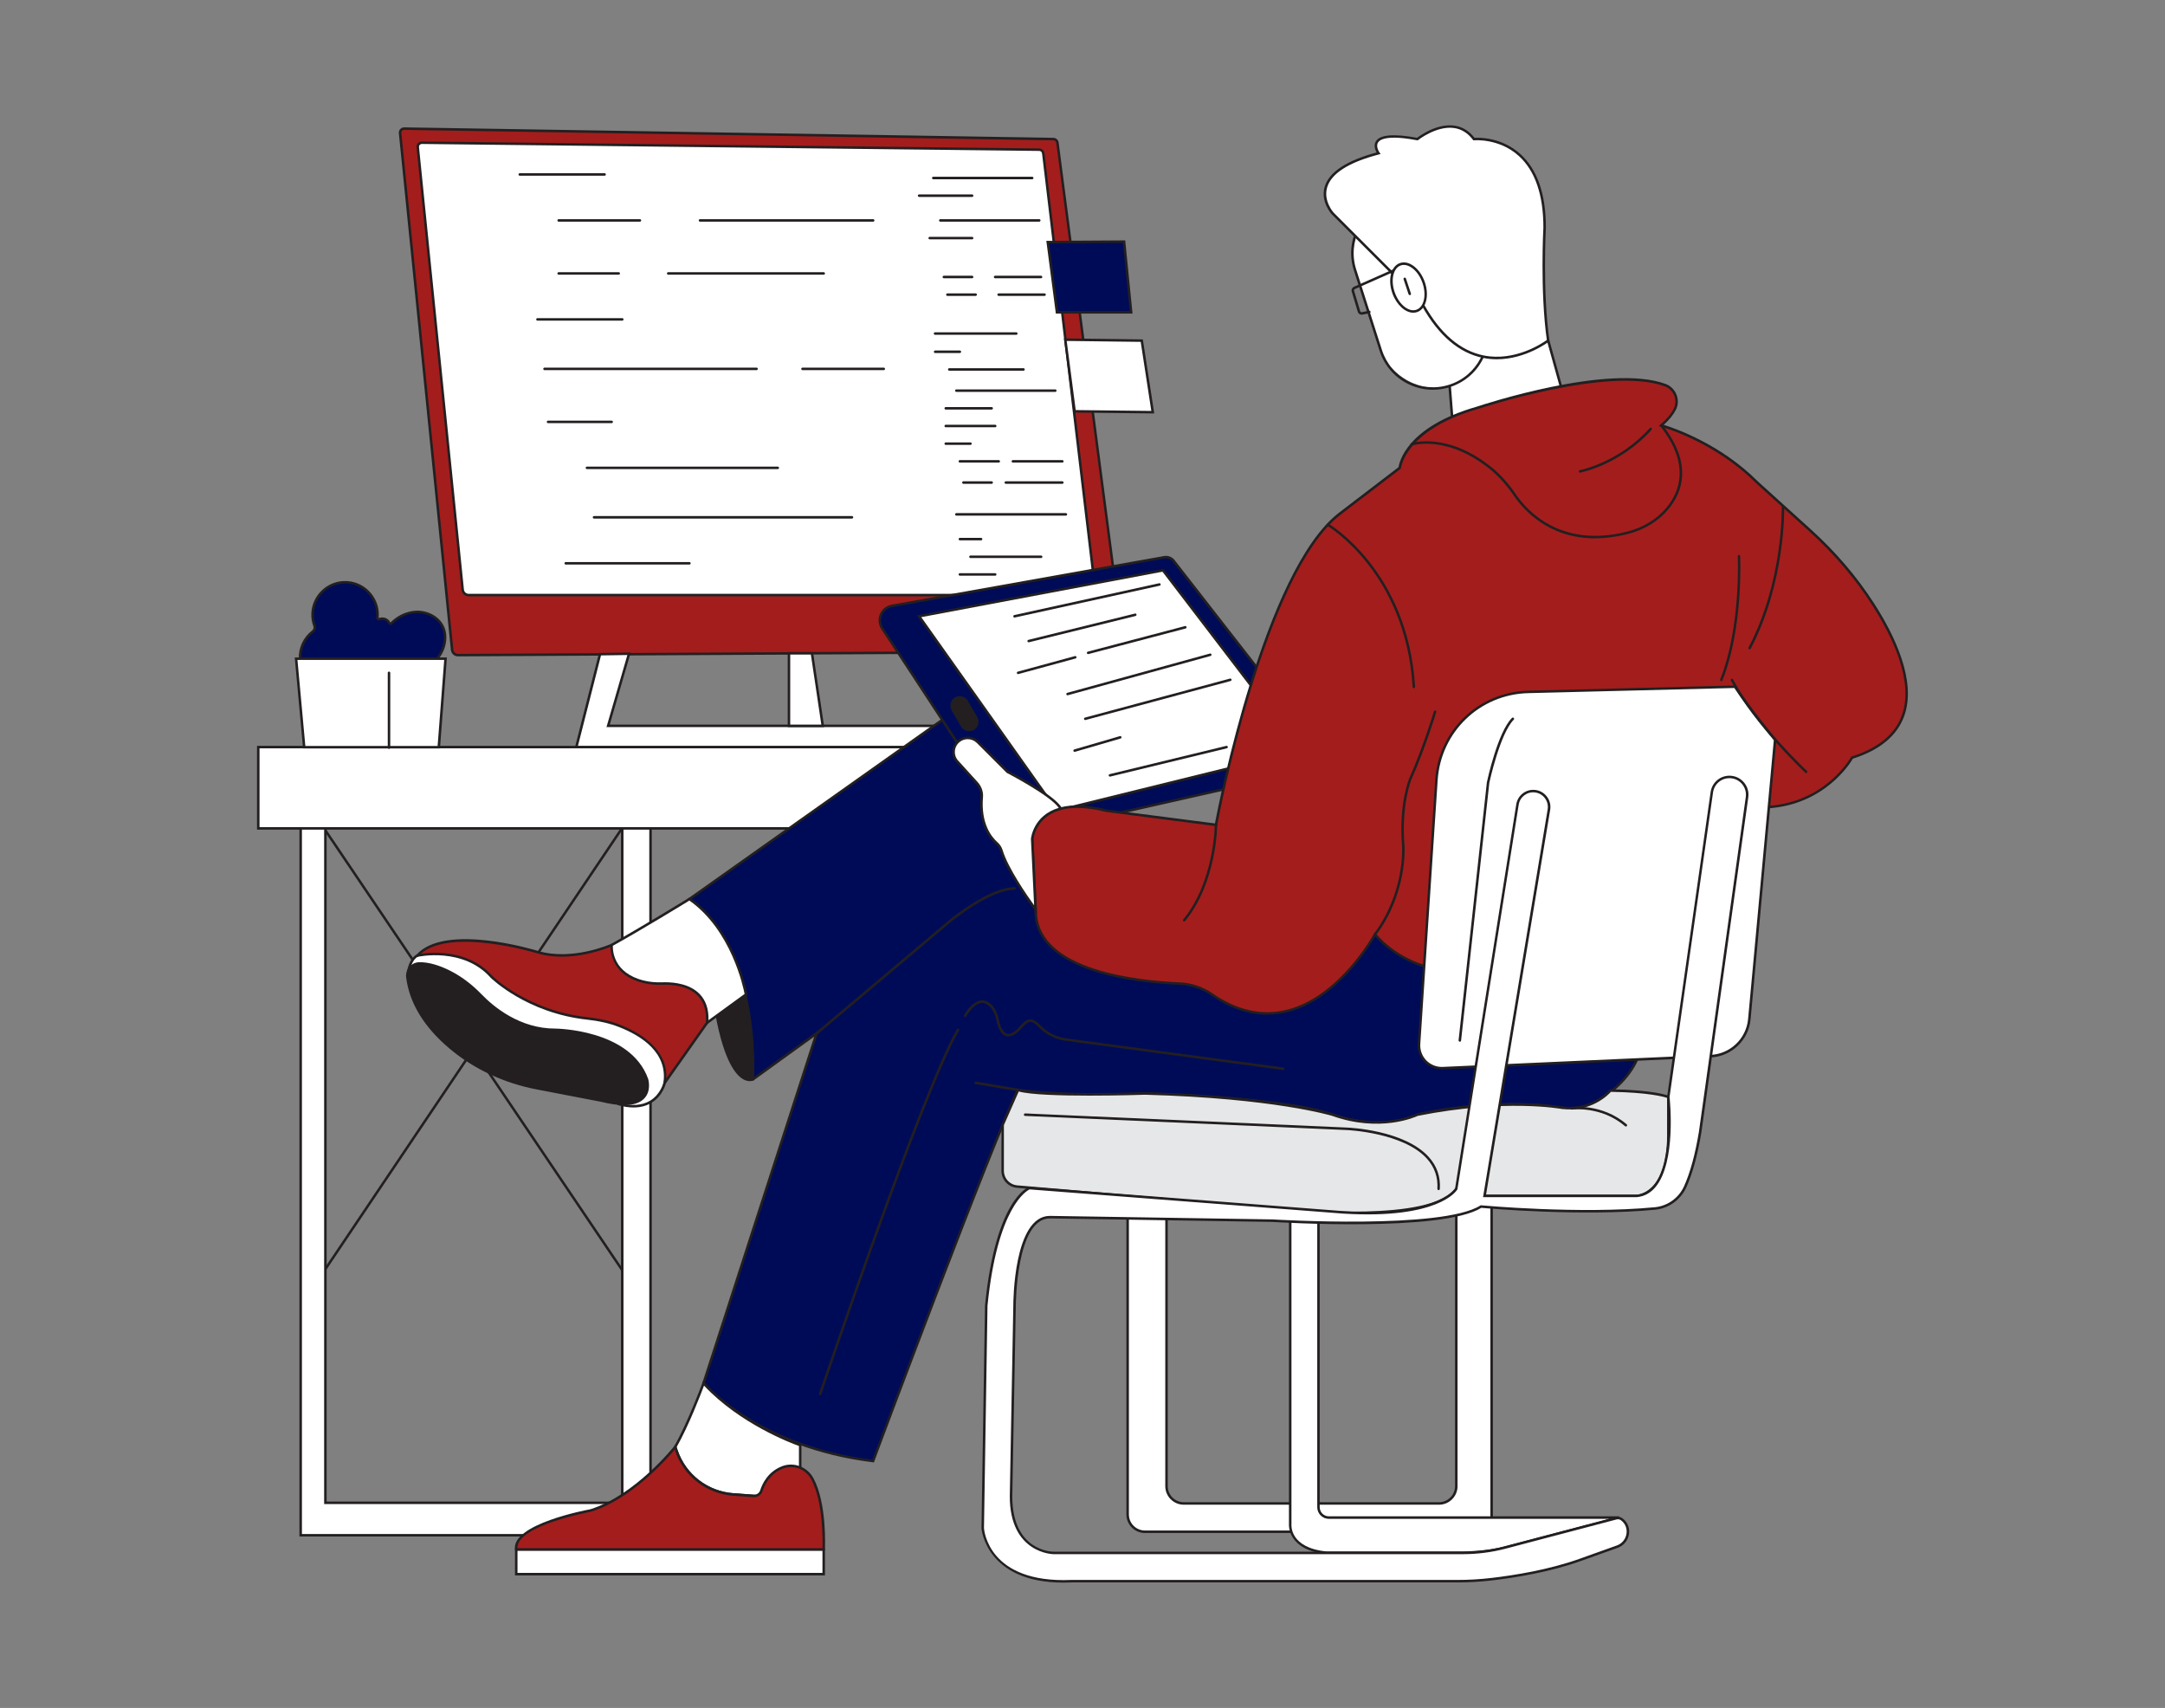 <?xml version="1.0" encoding="UTF-8"?>
<svg xmlns="http://www.w3.org/2000/svg" id="a" width="865.76" height="682.89" viewBox="0 0 865.76 682.89">
  <rect x="0" y="0" width="865.76" height="682.89" fill="#808080" stroke="none"/>
  <g>
    <g>
      <path d="M177.99,254.8c0-7.18-7-11-13-10-3.48,.58-6.19,2.13-8.46,4.43-.25,.25-.66,.19-.83-.12-.96-1.84-2.79-1.99-4.11-1.53-.35,.12-.71-.16-.67-.53,.04-.41,.07-.83,.07-1.25,0-7.31-6.04-13.21-13.4-12.99-6.71,.2-12.28,5.7-12.59,12.4-.08,1.75,.2,3.42,.75,4.96,.31,.85,.04,1.78-.67,2.33-3.28,2.52-5.33,6.55-5.07,11.07,.37,6.49,5.69,11.83,12.19,12.21,6.84,.41,12.61-4.49,13.62-10.96,.05-.31,.46-.38,.61-.1,2.15,4.2,6.52,7.08,11.57,7.08,3.81,0,7.23-1.65,9.61-4.26,5.93-1.21,10.39-6.45,10.39-12.74Z" fill="#000B58"></path>
      <path d="M132.99,276.3c-.27,0-.55,0-.83-.02-6.71-.4-12.27-5.97-12.65-12.68-.26-4.47,1.71-8.76,5.26-11.49,.54-.42,.74-1.11,.51-1.77-.6-1.66-.86-3.39-.78-5.15,.32-7.01,6.06-12.67,13.07-12.88,3.7-.11,7.17,1.24,9.82,3.81,2.64,2.57,4.1,6.01,4.1,9.69,0,.42-.02,.85-.07,1.3,1.49-.51,3.61-.36,4.72,1.78,2.51-2.51,5.37-4,8.76-4.57,3.51-.59,7.34,.44,9.99,2.68,1.64,1.39,3.6,3.87,3.6,7.81,0,6.34-4.46,11.86-10.64,13.19-2.55,2.74-6.14,4.31-9.86,4.31-4.91,0-9.37-2.63-11.77-6.89-1.24,6.36-6.77,10.89-13.23,10.89Zm5-43c-.13,0-.26,0-.39,0-6.49,.19-11.81,5.43-12.1,11.92-.07,1.63,.17,3.23,.72,4.77,.38,1.06,.04,2.22-.84,2.9-3.29,2.53-5.11,6.5-4.87,10.64,.36,6.21,5.5,11.37,11.72,11.74,6.48,.38,12.1-4.14,13.1-10.53,.06-.35,.33-.63,.68-.69,.35-.05,.7,.12,.86,.44,2.15,4.2,6.41,6.8,11.12,6.8,3.5,0,6.86-1.49,9.24-4.1l.11-.12,.16-.03c5.79-1.18,9.99-6.33,9.99-12.25,0-3.56-1.76-5.8-3.24-7.05-2.43-2.05-5.94-3-9.18-2.46-3.18,.53-5.86,1.93-8.19,4.29-.23,.24-.55,.34-.88,.29-.32-.05-.6-.25-.75-.54-.82-1.57-2.34-1.69-3.5-1.29-.33,.12-.68,.06-.96-.16-.27-.22-.41-.55-.38-.9,.04-.39,.07-.79,.07-1.2,0-3.41-1.35-6.6-3.8-8.97-2.35-2.28-5.43-3.53-8.7-3.53Z" fill="#231f20"></path>
    </g>
    <path d="M249.18,508.87c-.16,0-.32-.08-.42-.22l-119.19-176.57c-.15-.23-.09-.54,.13-.69,.23-.15,.54-.09,.69,.13l119.19,176.57c.15,.23,.09,.54-.13,.69-.09,.06-.18,.09-.28,.09Z" fill="#231f20"></path>
    <path d="M129.83,508.34c-.1,0-.19-.03-.28-.08-.23-.15-.29-.47-.14-.69l119.15-177.04c.15-.23,.46-.29,.69-.14,.23,.15,.29,.47,.14,.69l-119.15,177.04c-.1,.14-.25,.22-.42,.22Z" fill="#231f20"></path>
    <g>
      <polygon points="120.24 325.84 120.24 613.85 260.14 613.85 260.14 325.3 248.84 325.3 248.84 600.88 130.13 600.88 130.13 325.3 120.24 325.84" fill="#fff"></polygon>
      <path d="M260.64,614.35H119.74V325.37l10.88-.6v275.6h117.71V324.8h12.31v289.55Zm-139.9-1h138.9V325.8h-10.31v275.58h-119.71V325.83l-8.88,.49v287.03Z" fill="#231f20"></path>
    </g>
    <g>
      <path d="M159.99,53.21l20.8,206.57c.12,1.23,1.17,2.17,2.41,2.17l266.32-1.4-26.67-203.52c-.1-.8-.78-1.4-1.59-1.42l-259.62-4.19c-.97-.02-1.74,.82-1.65,1.79Z" fill="#A31D1D"></path>
      <path d="M183.18,262.45c-1.5,0-2.74-1.12-2.89-2.62l-20.8-206.57c-.06-.6,.14-1.21,.55-1.65,.41-.45,.99-.7,1.6-.69l259.62,4.19c1.05,.02,1.94,.81,2.08,1.85l26.74,204.08-266.89,1.4h-.02Zm-21.57-210.53c-.32,0-.61,.13-.83,.36-.22,.24-.32,.55-.29,.88l20.8,206.57c.1,.98,.91,1.72,1.9,1.72h.01l265.76-1.4-26.59-202.96c-.07-.55-.54-.97-1.1-.98l-259.62-4.19h-.02Z" fill="#231f20"></path>
    </g>
    <g>
      <path d="M167.05,58.86l17.97,176.91c.12,1.23,1.16,2.16,2.39,2.16h250.79l-21.03-176.65c-.1-.81-.78-1.43-1.6-1.44l-246.89-2.79c-.97-.01-1.74,.83-1.64,1.79Z" fill="#fff"></path>
      <path d="M438.77,238.43H187.42c-1.5,0-2.74-1.12-2.89-2.61l-17.97-176.92c-.06-.6,.14-1.2,.55-1.65,.41-.45,.95-.7,1.59-.69l246.89,2.79c1.06,.01,1.96,.82,2.09,1.88l21.1,177.2ZM167.55,58.81l17.97,176.91c.1,.98,.92,1.71,1.9,1.71h250.23l-20.96-176.09c-.07-.56-.54-.99-1.11-.99l-246.89-2.79c-.3,0-.62,.13-.85,.37-.22,.24-.32,.55-.29,.88Z" fill="#231f20"></path>
    </g>
    <path d="M241.77,70.26h-33.92c-.28,0-.5-.22-.5-.5s.22-.5,.5-.5h33.92c.28,0,.5,.22,.5,.5s-.22,.5-.5,.5Z" fill="#231f20"></path>
    <path d="M255.9,88.63h-32.5c-.28,0-.5-.22-.5-.5s.22-.5,.5-.5h32.5c.28,0,.5,.22,.5,.5s-.22,.5-.5,.5Z" fill="#231f20"></path>
    <path d="M349.17,88.63h-69.25c-.28,0-.5-.22-.5-.5s.22-.5,.5-.5h69.25c.28,0,.5,.22,.5,.5s-.22,.5-.5,.5Z" fill="#231f20"></path>
    <path d="M247.42,109.83h-24.02c-.28,0-.5-.22-.5-.5s.22-.5,.5-.5h24.02c.28,0,.5,.22,.5,.5s-.22,.5-.5,.5Z" fill="#231f20"></path>
    <path d="M329.39,109.83h-62.18c-.28,0-.5-.22-.5-.5s.22-.5,.5-.5h62.18c.28,0,.5,.22,.5,.5s-.22,.5-.5,.5Z" fill="#231f20"></path>
    <path d="M248.84,128.2h-33.92c-.28,0-.5-.22-.5-.5s.22-.5,.5-.5h33.92c.28,0,.5,.22,.5,.5s-.22,.5-.5,.5Z" fill="#231f20"></path>
    <path d="M302.54,147.99h-84.79c-.28,0-.5-.22-.5-.5s.22-.5,.5-.5h84.79c.28,0,.5,.22,.5,.5s-.22,.5-.5,.5Z" fill="#231f20"></path>
    <path d="M353.41,147.99h-32.5c-.28,0-.5-.22-.5-.5s.22-.5,.5-.5h32.5c.28,0,.5,.22,.5,.5s-.22,.5-.5,.5Z" fill="#231f20"></path>
    <path d="M244.6,169.19h-25.44c-.28,0-.5-.22-.5-.5s.22-.5,.5-.5h25.44c.28,0,.5,.22,.5,.5s-.22,.5-.5,.5Z" fill="#231f20"></path>
    <path d="M311.02,187.56h-76.31c-.28,0-.5-.22-.5-.5s.22-.5,.5-.5h76.31c.28,0,.5,.22,.5,.5s-.22,.5-.5,.5Z" fill="#231f20"></path>
    <path d="M340.7,207.34h-103.16c-.28,0-.5-.22-.5-.5s.22-.5,.5-.5h103.16c.28,0,.5,.22,.5,.5s-.22,.5-.5,.5Z" fill="#231f20"></path>
    <path d="M275.69,225.72h-49.46c-.28,0-.5-.22-.5-.5s.22-.5,.5-.5h49.46c.28,0,.5,.22,.5,.5s-.22,.5-.5,.5Z" fill="#231f20"></path>
    <path d="M412.77,71.68h-39.57c-.28,0-.5-.22-.5-.5s.22-.5,.5-.5h39.57c.28,0,.5,.22,.5,.5s-.22,.5-.5,.5Z" fill="#231f20"></path>
    <path d="M388.74,78.74h-21.2c-.28,0-.5-.22-.5-.5s.22-.5,.5-.5h21.2c.28,0,.5,.22,.5,.5s-.22,.5-.5,.5Z" fill="#231f20"></path>
    <path d="M415.59,88.63h-39.57c-.28,0-.5-.22-.5-.5s.22-.5,.5-.5h39.57c.28,0,.5,.22,.5,.5s-.22,.5-.5,.5Z" fill="#231f20"></path>
    <path d="M388.74,95.7h-16.96c-.28,0-.5-.22-.5-.5s.22-.5,.5-.5h16.96c.28,0,.5,.22,.5,.5s-.22,.5-.5,.5Z" fill="#231f20"></path>
    <path d="M388.74,111.25h-11.31c-.28,0-.5-.22-.5-.5s.22-.5,.5-.5h11.31c.28,0,.5,.22,.5,.5s-.22,.5-.5,.5Z" fill="#231f20"></path>
    <path d="M416.3,111.25h-18.37c-.28,0-.5-.22-.5-.5s.22-.5,.5-.5h18.37c.28,0,.5,.22,.5,.5s-.22,.5-.5,.5Z" fill="#231f20"></path>
    <path d="M390.16,118.31h-11.31c-.28,0-.5-.22-.5-.5s.22-.5,.5-.5h11.31c.28,0,.5,.22,.5,.5s-.22,.5-.5,.5Z" fill="#231f20"></path>
    <path d="M417.71,118.31h-18.37c-.28,0-.5-.22-.5-.5s.22-.5,.5-.5h18.37c.28,0,.5,.22,.5,.5s-.22,.5-.5,.5Z" fill="#231f20"></path>
    <path d="M406.41,133.86h-32.5c-.28,0-.5-.22-.5-.5s.22-.5,.5-.5h32.5c.28,0,.5,.22,.5,.5s-.22,.5-.5,.5Z" fill="#231f20"></path>
    <g>
      <polygon points="418.99 96.8 422.66 124.88 452.34 124.88 449.51 96.61 418.99 96.8" fill="#000B58"></polygon>
      <path d="M452.89,125.38h-30.67l-3.81-29.08,31.55-.19,2.93,29.27Zm-29.79-1h28.69l-2.73-27.26-29.51,.18,3.55,27.08Z" fill="#231f20"></path>
    </g>
    <g>
      <polygon points="425.99 135.8 429.73 164.45 460.99 164.8 456.58 136.18 425.99 135.8" fill="#fff"></polygon>
      <path d="M461.57,165.31l-32.28-.36-3.87-29.65,31.59,.4,4.56,29.62Zm-31.4-1.35l30.23,.34-4.25-27.61-29.59-.37,3.61,27.65Z" fill="#231f20"></path>
    </g>
    <path d="M383.84,141.15h-9.89c-.28,0-.5-.22-.5-.5s.22-.5,.5-.5h9.89c.28,0,.5,.22,.5,.5s-.22,.5-.5,.5Z" fill="#231f20"></path>
    <path d="M409.28,148.22h-29.68c-.28,0-.5-.22-.5-.5s.22-.5,.5-.5h29.68c.28,0,.5,.22,.5,.5s-.22,.5-.5,.5Z" fill="#231f20"></path>
    <path d="M422,156.69h-39.57c-.28,0-.5-.22-.5-.5s.22-.5,.5-.5h39.57c.28,0,.5,.22,.5,.5s-.22,.5-.5,.5Z" fill="#231f20"></path>
    <path d="M396.56,163.76h-18.37c-.28,0-.5-.22-.5-.5s.22-.5,.5-.5h18.37c.28,0,.5,.22,.5,.5s-.22,.5-.5,.5Z" fill="#231f20"></path>
    <path d="M397.97,170.83h-19.78c-.28,0-.5-.22-.5-.5s.22-.5,.5-.5h19.78c.28,0,.5,.22,.5,.5s-.22,.5-.5,.5Z" fill="#231f20"></path>
    <path d="M388.08,177.89h-9.89c-.28,0-.5-.22-.5-.5s.22-.5,.5-.5h9.89c.28,0,.5,.22,.5,.5s-.22,.5-.5,.5Z" fill="#231f20"></path>
    <path d="M399.39,184.96h-15.55c-.28,0-.5-.22-.5-.5s.22-.5,.5-.5h15.55c.28,0,.5,.22,.5,.5s-.22,.5-.5,.5Z" fill="#231f20"></path>
    <path d="M424.82,184.96h-19.78c-.28,0-.5-.22-.5-.5s.22-.5,.5-.5h19.78c.28,0,.5,.22,.5,.5s-.22,.5-.5,.5Z" fill="#231f20"></path>
    <path d="M396.56,193.44h-11.31c-.28,0-.5-.22-.5-.5s.22-.5,.5-.5h11.31c.28,0,.5,.22,.5,.5s-.22,.5-.5,.5Z" fill="#231f20"></path>
    <path d="M424.82,193.44h-22.61c-.28,0-.5-.22-.5-.5s.22-.5,.5-.5h22.61c.28,0,.5,.22,.5,.5s-.22,.5-.5,.5Z" fill="#231f20"></path>
    <path d="M426.24,206.16h-43.81c-.28,0-.5-.22-.5-.5s.22-.5,.5-.5h43.81c.28,0,.5,.22,.5,.5s-.22,.5-.5,.5Z" fill="#231f20"></path>
    <path d="M392.32,216.05h-8.48c-.28,0-.5-.22-.5-.5s.22-.5,.5-.5h8.48c.28,0,.5,.22,.5,.5s-.22,.5-.5,.5Z" fill="#231f20"></path>
    <path d="M416.34,223.12h-28.26c-.28,0-.5-.22-.5-.5s.22-.5,.5-.5h28.26c.28,0,.5,.22,.5,.5s-.22,.5-.5,.5Z" fill="#231f20"></path>
    <path d="M397.97,230.18h-14.13c-.28,0-.5-.22-.5-.5s.22-.5,.5-.5h14.13c.28,0,.5,.22,.5,.5s-.22,.5-.5,.5Z" fill="#231f20"></path>
    <g>
      <rect x="103.28" y="298.7" width="303.84" height="32.5" fill="#fff"></rect>
      <path d="M407.62,331.71H102.78v-33.5H407.62v33.5Zm-303.84-1H406.62v-31.5H103.78v31.5Z" fill="#231f20"></path>
    </g>
    <g>
      <polygon points="239.93 261.56 230.46 298.7 376.03 298.7 376.03 290.22 243.18 290.22 251.55 261.39 239.93 261.56" fill="#fff"></polygon>
      <path d="M376.53,299.2H229.82l9.72-38.13,12.67-.19-8.37,28.84h132.68v9.48Zm-145.42-1h144.42v-7.48H242.52l8.36-28.82-10.55,.16-9.21,36.15Z" fill="#231f20"></path>
    </g>
    <g>
      <polygon points="118.41 263.37 178.18 263.37 175.47 298.75 121.65 298.75 118.41 263.37" fill="#fff"></polygon>
      <path d="M175.93,299.25h-54.74l-3.33-36.38h60.86l-2.78,36.38Zm-53.83-1h52.9l2.63-34.38h-58.68l3.15,34.38Z" fill="#231f20"></path>
    </g>
    <g>
      <path d="M301.12,431.54s-8.8,4.49-14.47-25.63l11.65-8.29s3.97,22.66,2.83,33.92Z" fill="#231f20"></path>
      <path d="M299.87,432.28c-.62,0-1.41-.13-2.31-.57-3.3-1.62-7.96-7.39-11.4-25.7l-.06-.31,12.55-8.94,.14,.78c.04,.23,3.96,22.86,2.83,34.05l-.03,.27-.24,.12s-.59,.29-1.48,.29Zm-12.67-26.14c3.35,17.57,7.69,23.1,10.75,24.65,1.3,.65,2.27,.52,2.7,.4,.91-9.97-2.05-28.64-2.72-32.69l-10.74,7.64Z" fill="#231f20"></path>
    </g>
    <g>
      <path d="M163.23,388.55s.81-5.05,3.64-6.47c0,0,11.31-7.07,24.02-2.83,12.72,4.24,76.31,38.16,76.31,38.16,0,0,1.41,7.07-1.41,15.55,0,0-2.83,12.72-18.37,8.48l-42.4-26.85s-21.2-2.83-24.02-5.65c-2.83-2.83-17.77-20.38-17.77-20.38Z" fill="#fff"></path>
      <path d="M253.34,442.8c-1.87,0-3.89-.29-6.05-.88l-.14-.06-42.3-26.79c-1.83-.25-21.37-2.94-24.2-5.78-2.81-2.81-17.19-19.7-17.8-20.41l-.15-.18,.04-.23c.03-.22,.89-5.32,3.91-6.84,.07-.05,11.61-7.12,24.41-2.85,12.61,4.2,75.75,37.85,76.39,38.19l.21,.11,.05,.23c.06,.29,1.41,7.29-1.43,15.8-.03,.16-1.17,5.05-5.79,7.84-2.04,1.23-4.43,1.85-7.14,1.85Zm-5.72-1.83c4.98,1.35,9.13,1.05,12.33-.87,4.26-2.56,5.34-7.21,5.35-7.25,2.48-7.45,1.65-13.84,1.45-15.11-4.09-2.18-63.85-33.95-76.02-38.01-12.34-4.11-23.49,2.71-23.6,2.78-2.28,1.14-3.18,4.94-3.37,5.9,1.59,1.87,14.96,17.55,17.59,20.17,2.22,2.22,17.89,4.73,23.74,5.51l.2,.07,42.33,26.81Z" fill="#231f20"></path>
    </g>
    <g>
      <path d="M244.6,377.84s-15.55,7.07-29.68,2.83c0,0-36.74-11.31-48.05,1.41,0,0,18.37-4.24,29.68,8.48,0,0,14.03,14.03,38.45,16.64,4.3,.46,8.54,1.34,12.57,2.9,8.52,3.31,20.03,10.18,18.22,22.85l16.96-24.02,7.07-9.89-5.65-11.31-22.61-9.89h-16.96Z" fill="#A31D1D"></path>
      <path d="M265.01,434.94l.29-2.05c1.72-12.03-8.79-18.77-17.91-22.31-3.69-1.43-7.76-2.37-12.44-2.87-24.32-2.6-38.61-16.65-38.75-16.79-10.99-12.36-29.03-8.39-29.21-8.35l-1.53,.35,1.04-1.17c11.39-12.81,47.06-2.02,48.57-1.56,13.78,4.13,29.17-2.73,29.32-2.8l.21-.04,17.16,.04,22.78,9.96,5.87,11.74-7.24,10.14-18.15,25.72Zm-91.04-54.01c6.5,0,16.06,1.54,22.95,9.3,.12,.12,14.18,13.92,38.13,16.48,4.77,.51,8.93,1.47,12.7,2.93,7.37,2.86,19.23,9.37,18.71,21.5l15.88-22.5,6.89-9.65-5.44-10.87-22.35-9.78h-16.75c-1.38,.6-16.38,6.87-29.93,2.81-.36-.11-34.33-10.39-46.43,.17,1.28-.18,3.24-.39,5.62-.39Z" fill="#231f20"></path>
    </g>
    <g>
      <path d="M450.93,483.83v121.68c0,3.82,3.1,6.92,6.92,6.92h138.64v-131.43h-14.13v113.2c0,3.82-3.1,6.92-6.92,6.92h-102.04c-3.82,0-6.92-3.1-6.92-6.92v-108.96l-15.55-1.41Z" fill="#fff"></path>
      <path d="M596.99,612.94h-139.14c-4.09,0-7.42-3.33-7.42-7.42v-122.23l16.54,1.5v109.42c0,3.54,2.88,6.42,6.42,6.42h102.04c3.54,0,6.42-2.88,6.42-6.42v-113.7h15.13v132.43Zm-145.56-128.55v121.13c0,3.54,2.88,6.42,6.42,6.42h138.14v-130.43h-13.13v112.7c0,4.09-3.33,7.42-7.42,7.42h-102.04c-4.09,0-7.42-3.33-7.42-7.42v-108.51l-14.54-1.32Z" fill="#231f20"></path>
    </g>
    <g>
      <path d="M647.01,606.78h-115.62c-2.29,0-4.15-1.86-4.15-4.15v-115.97h-11.31v122.95s-.81,9.69,14.43,11.2h54.67s9.74-.05,16.95-2.09l45.03-11.85c.05-.01,.04-.09-.01-.09Z" fill="#fff"></path>
      <path d="M585.05,621.31h-54.68c-15.6-1.55-14.94-11.64-14.93-11.75v-123.41s12.3,0,12.3,0v116.47c0,2.02,1.64,3.65,3.65,3.65h116.06l.16,.91-.46,.16-45.03,11.85c-7.19,2.04-16.98,2.11-17.08,2.11Zm-68.61-134.15v122.45c-.03,.42-.55,9.26,13.98,10.71h54.63c.09,0,9.75-.07,16.81-2.08l41.64-10.96h-112.1c-2.57,0-4.65-2.09-4.65-4.65v-115.47h-10.31Z" fill="#231f20"></path>
    </g>
    <g>
      <path d="M377.44,287.4l-101.75,72.07s26.79,15.51,25.44,71.89c0,.07,.08,.12,.14,.08l25.29-18.27-45.22,139.91s21.2,25.44,67.83,31.09c0,0,48.05-128.6,57.94-148.39,0,0,16.96,2.83,50.88,1.41,0,0,55.12,1.41,74.9,8.48,0,0,18.37,7.07,33.92,0,0,0,28.88-7.22,57.78-2.78,5.6,.86,11.31-.41,15.98-3.62,5.87-4.04,12.93-10.46,15.27-19.04l-84.69-52.19-26.95-4.34s-117.3-22.61-118.71-21.2-19.78-14.13-19.78-14.13l-28.26-40.98Z" fill="#000B58"></path>
      <path d="M349.5,584.72l-.39-.05c-46.3-5.61-67.94-31.01-68.16-31.27l-.18-.21,.08-.26,44.75-138.45-24.31,17.55-.37-.14c-.2-.1-.32-.31-.32-.53,1.33-55.45-24.93-71.3-25.19-71.45l-.67-.39,102.8-72.82,28.51,41.35c8.31,7.02,17.64,14.16,19.12,14.06,.51-.38,3.58-.54,60.27,9.98,29.17,5.41,58.53,11.07,58.83,11.13l27.04,4.35,.08,.05,85.01,52.38-.1,.36c-2.41,8.82-9.74,15.37-15.47,19.32-4.76,3.28-10.57,4.59-16.34,3.7-28.46-4.37-57.29,2.7-57.58,2.77-15.47,7.04-34.03,.05-34.22-.02-19.47-6.95-74.18-8.43-74.73-8.45-30.86,1.29-47.91-.97-50.58-1.36-10.12,20.58-57.28,146.73-57.76,148.01l-.14,.37Zm-67.6-31.75c2.15,2.42,23.54,25.28,66.94,30.66,2.87-7.66,48.3-129.01,57.82-148.07l.17-.33,.36,.06c.17,.03,17.32,2.8,50.77,1.41,.59,.01,55.46,1.5,75.09,8.51,.19,.07,18.37,6.91,33.54,.02,.38-.1,29.4-7.22,58.06-2.82,5.53,.85,11.07-.41,15.62-3.54,5.51-3.79,12.55-10.05,14.97-18.4l-84.29-51.94-26.85-4.33c-31.81-6.13-114.86-21.87-118.4-21.25-1.83,.93-12.01-7.15-20.34-14.19l-.09-.1-27.98-40.57-100.74,71.36c4.05,2.83,26.04,20.56,25.07,71.09l25.86-18.68-45.61,141.09Z" fill="#231f20"></path>
    </g>
    <g>
      <path d="M352.8,251.27l52.12,79.43c1.32,2.01,3.73,3.02,6.09,2.55l115.89-26.14c2.78-.63,3.96-3.93,2.21-6.18l-59.8-76.7c-.89-1.14-2.33-1.69-3.75-1.44l-108.73,19.4c-4.25,.65-6.4,5.48-4.04,9.08Z" fill="#000B58"></path>
      <path d="M409.85,333.87c-2.13,0-4.14-1.06-5.34-2.89l-52.12-79.43c-1.2-1.83-1.39-4.12-.5-6.12,.89-2,2.72-3.39,4.88-3.72l108.72-19.4c1.6-.29,3.23,.33,4.23,1.62l59.8,76.7c.93,1.19,1.18,2.75,.67,4.17-.51,1.42-1.69,2.47-3.16,2.8l-115.89,26.14c-.43,.09-.86,.13-1.28,.13Zm-56.63-82.87l52.12,79.43c1.22,1.85,3.41,2.77,5.58,2.33l115.88-26.13c1.14-.26,2.05-1.06,2.44-2.16s.2-2.3-.52-3.22l-59.8-76.7c-.77-.99-2.02-1.47-3.26-1.25l-108.73,19.4c-1.84,.28-3.38,1.46-4.13,3.14-.75,1.69-.6,3.62,.42,5.16h0Z" fill="#231f20"></path>
    </g>
    <g>
      <polygon points="367.55 246.41 465.06 228.04 520.17 300.12 422.66 324.14 367.55 246.41" fill="#fff"></polygon>
      <path d="M422.45,324.71l-.2-.28-55.57-78.36,98.58-18.57,55.77,72.92-98.58,24.29Zm-54.05-77.95l54.47,76.81,96.44-23.76-54.46-71.22-96.44,18.17Z" fill="#231f20"></path>
    </g>
    <g>
      <rect x="382.41" y="278.34" width="6.52" height="13.99" rx="3.26" ry="3.26" transform="translate(-91 231.06) rotate(-30)" fill="#231f20"></rect>
      <path d="M387.54,292.33c-1.3,0-2.57-.67-3.26-1.88l-3.73-6.46c-.5-.87-.64-1.88-.38-2.85,.26-.97,.88-1.78,1.75-2.28,1.8-1.04,4.1-.42,5.14,1.38l3.73,6.46c.5,.87,.64,1.88,.38,2.85-.26,.97-.88,1.78-1.75,2.28-.59,.34-1.24,.5-1.87,.5Zm-3.74-12.99c-.47,0-.94,.12-1.38,.37-.64,.37-1.1,.96-1.29,1.68-.19,.71-.09,1.46,.28,2.1l3.73,6.46c.37,.64,.96,1.1,1.68,1.29,.71,.19,1.46,.09,2.1-.28h0c.64-.37,1.1-.96,1.29-1.68s.09-1.46-.28-2.1l-3.73-6.46c-.51-.88-1.44-1.38-2.4-1.38Z" fill="#231f20"></path>
    </g>
    <path d="M405.7,246.91c-.23,0-.44-.16-.49-.39-.06-.27,.11-.54,.38-.6l57.94-12.72c.27-.06,.54,.11,.6,.38,.06,.27-.11,.54-.38,.6l-57.94,12.72s-.07,.01-.11,.01Z" fill="#231f20"></path>
    <path d="M411.35,256.81c-.22,0-.43-.15-.48-.38-.07-.27,.1-.54,.37-.6l42.63-10.51c.27-.07,.54,.1,.6,.37,.07,.27-.1,.54-.37,.6l-42.63,10.51s-.08,.01-.12,.01Z" fill="#231f20"></path>
    <path d="M407.12,269.53c-.22,0-.42-.15-.48-.37-.07-.27,.08-.54,.35-.61l22.87-6.23c.27-.07,.54,.08,.61,.35s-.08,.54-.35,.61l-22.87,6.23s-.09,.02-.13,.02Z" fill="#231f20"></path>
    <path d="M435.12,261.53c-.22,0-.42-.15-.48-.37-.07-.27,.09-.54,.36-.61l38.87-10.23c.27-.07,.54,.09,.61,.36s-.09,.54-.36,.61l-38.87,10.23s-.09,.02-.13,.02Z" fill="#231f20"></path>
    <path d="M426.9,278c-.22,0-.42-.15-.48-.37-.07-.27,.08-.54,.35-.61l57.08-15.71c.26-.07,.54,.08,.61,.35,.07,.27-.08,.54-.35,.61l-57.08,15.71s-.09,.02-.13,.02Z" fill="#231f20"></path>
    <path d="M433.97,287.9c-.22,0-.42-.15-.48-.37-.07-.27,.09-.54,.35-.61l58.02-15.6c.26-.07,.54,.09,.61,.35,.07,.27-.09,.54-.35,.61l-58.02,15.6s-.09,.02-.13,.02Z" fill="#231f20"></path>
    <path d="M429.73,300.62c-.22,0-.42-.14-.48-.36-.08-.27,.08-.54,.34-.62l18.26-5.32c.27-.08,.54,.08,.62,.34,.08,.27-.08,.54-.34,.62l-18.26,5.32s-.09,.02-.14,.02Z" fill="#231f20"></path>
    <path d="M443.86,310.51c-.23,0-.43-.15-.49-.38-.06-.27,.1-.54,.37-.6l46.64-11.31c.27-.07,.54,.1,.6,.37,.06,.27-.1,.54-.37,.6l-46.64,11.31s-.08,.01-.12,.01Z" fill="#231f20"></path>
    <g>
      <polygon points="315.5 261.22 315.5 290.22 329.02 290.22 324.69 261.22 315.5 261.22" fill="#fff"></polygon>
      <path d="M329.6,290.72h-14.6v-30.01h10.12l4.48,30.01Zm-13.6-1h12.44l-4.18-28.01h-8.26v28.01Z" fill="#231f20"></path>
    </g>
    <g>
      <polygon points="579.69 154.29 580.94 170.1 626.16 161.62 619.1 136.18 606.38 127.7 585.18 123.46 579.69 154.29" fill="#fff"></polygon>
      <path d="M580.49,170.69l-1.3-16.43,5.59-31.39,21.88,4.41,12.87,8.58,7.26,26.14-46.3,8.68Zm-.29-16.38l1.2,15.19,44.14-8.28-6.87-24.73-12.48-8.32-20.6-4.12-5.39,30.26Z" fill="#231f20"></path>
    </g>
    <g>
      <path d="M400.96,449.73v18.37c0,3.3,2.53,6.05,5.81,6.33l110.57,9.4s55.12,5.65,65.01-8.48l11.31,2.83h60.77s12.72,0,12.72-24.02v-15.55s-5.36-2.32-23.17-2.57c0,0-6.7,8.34-19.32,6.87,0,0-22.51-4.29-57.84,2.77,0,0-14.13,7.07-33.92,0,0,0-22.61-7.07-74.9-8.48,0,0-42.4,1.41-50.88-1.41l-6.16,13.95Z" fill="#e6e7e8"></path>
      <path d="M541.31,485.48c-12.47,0-23.04-1.05-24.02-1.15l-110.57-9.4c-3.58-.3-6.27-3.24-6.27-6.83l.04-18.57,6.34-14.37,.43,.14c8.3,2.77,50.28,1.4,50.7,1.39,51.79,1.4,74.84,8.43,75.07,8.5,19.35,6.91,33.41,.1,33.54,.03l.12-.04c35.02-7,57.81-2.82,58.03-2.77,12.14,1.41,18.77-6.61,18.84-6.69l.15-.19h.24c17.71,.25,23.14,2.52,23.36,2.62l.3,.13v15.87c0,24.25-12.68,24.52-13.22,24.52l-60.89-.02-10.98-2.74c-5.89,7.81-25.15,9.56-41.25,9.56Zm-139.86-35.64v18.27c0,3.07,2.3,5.57,5.36,5.83l110.57,9.4c.56,.06,54.94,5.46,64.56-8.27l.2-.28,11.58,2.9h60.71c.12,0,12.22-.34,12.22-23.52v-15.2c-1.35-.46-7.42-2.19-22.45-2.42-1.12,1.25-7.94,8.22-19.61,6.86-.26-.05-22.85-4.19-57.63,2.75-1.07,.5-15.16,6.81-34.24,0-.21-.06-23.15-7.06-74.75-8.45-1.68,.06-41.24,1.34-50.58-1.31l-5.94,13.45Z" fill="#231f20"></path>
    </g>
    <path d="M575.29,475.85s-.02,0-.03,0c-.28-.02-.48-.25-.47-.53,.29-4.62-1.12-8.67-4.18-12.06-9.48-10.48-31.85-11.43-32.08-11.43l-128.61-5.65c-.28-.01-.49-.25-.48-.52s.25-.49,.52-.48l128.6,5.65c.93,.03,23.01,.97,32.78,11.76,3.25,3.59,4.75,7.9,4.44,12.79-.02,.27-.24,.47-.5,.47Z" fill="#231f20"></path>
    <path d="M650.19,450.42c-.12,0-.23-.04-.33-.12-9.61-8.24-21.19-6.66-21.31-6.65-.28,.04-.53-.15-.57-.42-.04-.27,.15-.53,.42-.57,.12-.02,12.15-1.65,22.1,6.88,.21,.18,.23,.5,.05,.7-.1,.12-.24,.17-.38,.17Z" fill="#231f20"></path>
    <path d="M326.56,413.67c-.14,0-.28-.06-.38-.18-.18-.21-.15-.53,.06-.7l53.7-45.22c.65-.53,15.8-12.84,25.76-12.84,.28,0,.5,.22,.5,.5s-.22,.5-.5,.5c-9.6,0-24.97,12.48-25.12,12.61l-53.7,45.22c-.09,.08-.21,.12-.32,.12Z" fill="#231f20"></path>
    <path d="M327.98,557.82c-.05,0-.11,0-.16-.03-.26-.09-.4-.37-.31-.63,.41-1.22,41.16-121.86,55.16-145.65,.14-.24,.45-.32,.68-.18s.32,.45,.18,.68c-13.94,23.71-54.66,144.25-55.07,145.47-.07,.21-.26,.34-.47,.34Z" fill="#231f20"></path>
    <path d="M407.12,436.28s-.05,0-.08,0l-16.96-2.83c-.27-.05-.46-.3-.41-.58,.04-.27,.3-.46,.58-.41l16.96,2.83c.27,.05,.46,.3,.41,.58-.04,.24-.25,.42-.49,.42Z" fill="#231f20"></path>
    <path d="M513.11,427.81s-.04,0-.07,0l-86.97-11.68c-4.09-.55-7.95-2.55-10.88-5.63-1.21-1.27-2.29-1.91-3.21-1.91h0c-1.09,0-1.92,.89-2.66,1.67-.15,.16-.29,.31-.43,.45-2.42,2.83-4.6,4.04-6.43,3.56-2.4-.63-3.53-3.87-4.05-6.48-.3-1.47-.78-2.75-1.44-3.79-1.29-2.05-2.72-3.05-4.22-3.03-3.39,.09-6.35,5.34-6.38,5.4-.13,.24-.44,.33-.68,.19-.24-.13-.33-.44-.19-.68,.13-.24,3.27-5.8,7.23-5.91,1.89-.04,3.6,1.12,5.1,3.5,.72,1.15,1.25,2.53,1.57,4.13,.31,1.54,1.25,5.17,3.33,5.71,1.41,.37,3.3-.76,5.45-3.27,.16-.16,.3-.31,.44-.46,.83-.88,1.87-1.99,3.38-1.99h0c1.23,0,2.52,.73,3.94,2.23,2.77,2.92,6.42,4.81,10.28,5.33l86.97,11.68c.27,.04,.47,.29,.43,.56-.03,.25-.25,.43-.5,.43Z" fill="#231f20"></path>
    <g>
      <path d="M319.99,577.8v9c-14.13,0-16.03,11.5-16.03,11.5l-10.64-.76c-10.42-.73-19.42-7.62-22.8-17.5-.33-.95-.48-1.53-.48-1.53,5.65-9.89,11.31-25.44,11.31-25.44,15.55,16.96,38.65,24.72,38.65,24.72Z" fill="#fff"></path>
      <path d="M304.37,598.83l-11.1-.8c-10.67-.75-19.79-7.75-23.23-17.83-.33-.97-.49-1.56-.49-1.56l-.05-.2,.1-.18c5.57-9.74,11.21-25.21,11.27-25.36l.28-.77,.56,.61c15.28,16.66,38.21,24.5,38.44,24.58l.34,.11v9.86h-.5c-13.52,0-15.46,10.63-15.54,11.09l-.08,.45Zm-33.8-20.25c.07,.24,.21,.69,.42,1.3,3.32,9.7,12.09,16.43,22.36,17.16l10.21,.73c.54-2.14,3.57-11.23,15.93-11.47v-8.15c-2.9-1.04-23.55-8.79-37.96-24.14-1.21,3.23-6.09,16-10.95,24.57Z" fill="#231f20"></path>
    </g>
    <g>
      <rect x="206.44" y="619.5" width="122.95" height="9.89" fill="#fff"></rect>
      <path d="M329.89,629.89h-123.95v-10.89h123.95v10.89Zm-122.95-1h121.95v-8.89h-121.95v8.89Z" fill="#231f20"></path>
    </g>
    <g>
      <path d="M275.69,359.47s-18.37,11.31-31.09,18.37c0,0-1.13,11.34,12.85,14.72,2.42,.58,4.91,.78,7.4,.69,5.16-.19,19.06,.69,17.9,15.68l15.55-11.31s-4.24-25.44-22.61-38.16Z" fill="#fff"></path>
      <path d="M282.17,409.97l.08-1.08c.35-4.57-.71-8.17-3.15-10.71-3.99-4.16-10.64-4.57-14.24-4.43-2.68,.1-5.21-.14-7.53-.7-14.25-3.44-13.25-15.14-13.23-15.26l.03-.26,.23-.13c12.56-6.98,30.89-18.25,31.07-18.36l.28-.17,.27,.19c18.33,12.69,22.78,38.23,22.82,38.49l.05,.3-16.67,12.12Zm-16.21-17.24c3.91,0,10.01,.73,13.87,4.76,2.45,2.55,3.62,6.05,3.48,10.42l14.44-10.5c-.55-2.88-5.38-25.58-22.08-37.34-2.35,1.44-18.87,11.56-30.59,18.08-.08,1.7,.1,10.94,12.49,13.93,2.24,.54,4.68,.77,7.26,.67,.35-.01,.73-.02,1.13-.02Z" fill="#231f20"></path>
    </g>
    <path d="M155.56,299.43c-.28,0-.5-.22-.5-.5v-29.91c0-.28,.22-.5,.5-.5s.5,.22,.5,.5v29.91c0,.28-.22,.5-.5,.5Z" fill="#231f20"></path>
    <g>
      <rect x="545.97" y="78.54" width="43.81" height="77.59" rx="21.9" ry="21.9" transform="translate(-8.75 178.58) rotate(-17.74)" fill="#fff"></rect>
      <path d="M572.99,155.84c-3.52,0-7.02-.84-10.24-2.5-5.32-2.74-9.25-7.39-11.08-13.09l-10.29-32.18c-1.82-5.7-1.32-11.77,1.42-17.09,2.74-5.32,7.39-9.25,13.09-11.08,5.7-1.82,11.77-1.32,17.09,1.42,5.32,2.74,9.25,7.39,11.08,13.09l10.29,32.18c1.82,5.7,1.32,11.77-1.42,17.09-2.74,5.32-7.39,9.25-13.09,11.08-2.25,.72-4.56,1.08-6.85,1.08Zm-10.24-76.01c-2.19,0-4.4,.34-6.54,1.03-5.45,1.74-9.89,5.5-12.51,10.58-2.62,5.08-3.1,10.88-1.36,16.33l10.29,32.18c1.74,5.45,5.5,9.89,10.58,12.51,5.08,2.62,10.88,3.1,16.33,1.36,5.45-1.74,9.89-5.5,12.51-10.58s3.1-10.88,1.36-16.33l-10.29-32.18c-1.74-5.45-5.5-9.89-10.58-12.51-3.08-1.59-6.42-2.39-9.78-2.39Z" fill="#231f20"></path>
    </g>
    <g>
      <path d="M556.92,109.33l-24.02-24.02s-14.13-15.55,18.37-24.02c0,0-7.07-9.89,15.55-5.65,0,0,14.13-11.31,22.61,0,0,0,28.26-2.83,28.26,35.33,0,0-1.41,25.44,1.41,45.22,0,0-29.3,22.8-49.98-14.04l-12.2-12.81Z" fill="#fff"></path>
      <path d="M598.56,143.65c-1.77,0-3.6-.16-5.46-.54-9.56-1.93-17.76-8.88-24.4-20.67l-12.15-12.76-24.02-24.02c-.2-.22-4.55-5.09-2.79-11.02,1.74-5.84,8.71-10.44,20.74-13.67-.52-.96-1.3-2.9-.26-4.53,1.66-2.6,7.19-3.05,16.45-1.34,1.21-.92,7.93-5.76,14.76-4.89,3.25,.41,6.01,2.06,8.21,4.9,1.74-.11,10.81-.33,18.35,6.49,6.76,6.12,10.19,15.99,10.19,29.36-.01,.28-1.38,25.64,1.41,45.15l.04,.29-.23,.18c-.1,.08-9.25,7.07-20.84,7.07Zm-41.2-88.59c-4.01,0-5.66,.92-6.29,1.91-1.06,1.65,.58,4,.6,4.02l.42,.59-.7,.18c-12.06,3.15-19.02,7.58-20.68,13.16-1.6,5.39,2.51,10,2.55,10.04l24.02,24.02,12.27,12.91c6.49,11.56,14.48,18.36,23.75,20.23,12.56,2.53,23.55-4.94,25.26-6.18-2.75-19.57-1.39-44.77-1.38-45.03,0-13.04-3.32-22.67-9.86-28.59-7.87-7.12-17.76-6.23-17.86-6.22l-.28,.03-.17-.23c-2.06-2.75-4.65-4.34-7.7-4.73-6.96-.88-14.13,4.76-14.2,4.82l-.18,.14-.23-.04c-4.04-.76-7.07-1.06-9.35-1.06Z" fill="#231f20"></path>
    </g>
    <g>
      <ellipse cx="563.28" cy="114.99" rx="6.36" ry="9.89" transform="translate(-5.91 195.81) rotate(-19.62)" fill="#fff"></ellipse>
      <path d="M565.19,125.04c-3.21,0-6.73-3.13-8.38-7.75-.92-2.58-1.14-5.24-.61-7.5,.54-2.33,1.82-3.97,3.58-4.6,1.77-.63,3.78-.17,5.68,1.29,1.83,1.41,3.35,3.61,4.27,6.19,1.92,5.4,.59,10.82-2.97,12.09-.51,.18-1.04,.27-1.57,.27Zm-3.81-19.12c-.44,0-.86,.07-1.26,.22-1.43,.51-2.48,1.89-2.94,3.88-.48,2.07-.28,4.53,.58,6.93,1.74,4.88,5.63,7.97,8.67,6.88,3.04-1.08,4.1-5.94,2.37-10.81h0c-.85-2.4-2.25-4.44-3.94-5.74-1.16-.9-2.36-1.36-3.47-1.36Z" fill="#231f20"></path>
    </g>
    <g>
      <path d="M329.39,619.5h-122.95c-1.41-9.89,29.68-15.55,29.68-15.55,18.37-5.65,33.92-25.44,33.92-25.44,0,0,.16,.58,.48,1.53,3.38,9.88,12.38,16.76,22.8,17.5l8.05,.58c1.41,.1,2.7-.78,3.14-2.13,.87-2.73,3.06-7.16,8.37-9.25,4.59-1.8,9.69,.22,12.01,4.56,5.42,10.13,4.51,28.2,4.51,28.2Z" fill="#A31D1D"></path>
      <path d="M329.86,620h-123.86l-.06-.43c-1.46-10.25,28.79-15.87,30.08-16.11,17.95-5.53,33.46-25.06,33.61-25.26l.62-.78,.26,.96s.15,.57,.47,1.49c3.32,9.7,12.09,16.44,22.36,17.16l8.05,.58c1.19,.08,2.26-.65,2.62-1.78,.84-2.63,3.08-7.37,8.66-9.56,4.75-1.87,10.18,.2,12.64,4.79,5.42,10.14,4.61,27.72,4.57,28.46l-.02,.48Zm-122.97-1h122.01c.09-2.91,.33-18.48-4.47-27.46-2.22-4.15-7.11-6.01-11.39-4.33-5.2,2.04-7.29,6.48-8.08,8.94-.5,1.58-2,2.6-3.65,2.48l-8.05-.58c-10.67-.75-19.79-7.75-23.23-17.83-.08-.24-.15-.46-.21-.65-3.05,3.65-17.27,19.86-33.56,24.87-.36,.07-29.73,5.52-29.37,14.57Z" fill="#231f20"></path>
    </g>
    <g>
      <path d="M167.8,385.21c2.78,0,6.7,.72,11.83,3.29,4.7,2.35,8.88,5.59,12.53,9.36,4.72,4.88,15.39,13.9,29.82,13.9,0,0,29.68,0,36.74,19.78,0,0,4.24,14.13-18.37,8.48l-25.68-4.94c-12.71-2.44-24.72-7.89-34.62-16.24-8.13-6.86-15.61-16.21-17.14-28.07-.38-2.97,1.89-5.58,4.89-5.58Z" fill="#231f20"></path>
      <path d="M249.58,441.86c-2.62,0-5.74-.45-9.34-1.35l-25.65-4.93c-13.1-2.52-25.15-8.17-34.85-16.34-10.16-8.57-15.99-18.12-17.32-28.39-.2-1.56,.27-3.14,1.31-4.31,1.02-1.16,2.51-1.83,4.07-1.83h0c3.58,0,7.63,1.13,12.05,3.34,4.52,2.26,8.78,5.44,12.67,9.46,4.96,5.14,15.39,13.75,29.46,13.75,.3,0,30.11,.23,37.21,20.12,.07,.22,1.38,4.75-1.56,7.83-1.69,1.77-4.38,2.65-8.06,2.65Zm-81.78-56.16c-1.27,0-2.48,.54-3.32,1.49-.84,.96-1.23,2.24-1.07,3.52,1.29,10.01,7,19.35,16.97,27.75,9.57,8.06,21.46,13.64,34.39,16.13l25.68,4.94c8.19,2.05,13.87,1.7,16.46-1.01,2.54-2.66,1.35-6.79,1.34-6.84-6.86-19.2-35.97-19.43-36.26-19.43-14.44,0-25.11-8.81-30.18-14.06-3.81-3.94-7.98-7.05-12.39-9.26-4.28-2.14-8.19-3.23-11.61-3.23h0Z" fill="#231f20"></path>
    </g>
    <g>
      <path d="M740.64,302.94s-9.89,18.38-33.92,19.79l-137.08,63.59s-11.31-2.82-19.79-12.72c0,0-27.11,50.35-65.29,23.96-3.82-2.65-8.34-4.11-12.99-4.3-16.93-.71-56.28-4.86-57.38-28.14l-.07-1.51-1.35-28.16s.72-9.34,11.38-12.14c4.29-1.13,10.19-1.2,18.3,.83l43.81,5.65s18.37-100.33,49.46-124.36l24.03-18.37s1.41-15.55,31.09-24.02c0,0,52.29-17.44,75.07-9.06,3.84,1.42,5.69,5.95,3.86,9.61-.95,1.9-2.62,4.09-5.44,6.51,0,0,21.19,5.65,38.15,22.61l21.32,19.3c9.63,8.7,18.17,18.56,25.2,29.46,13.5,20.95,25.2,50.87-8.36,61.47Z" fill="#A31D1D"></path>
      <path d="M506.77,405.71c-7.51,0-15.05-2.59-22.5-7.74-3.7-2.57-8.1-4.02-12.73-4.21-17.02-.71-56.74-4.93-57.86-28.62l-1.42-29.67c0-.16,.87-9.79,11.75-12.65,4.93-1.3,11.17-1.02,18.55,.83l43.28,5.58c1.42-7.47,19.76-101.17,49.56-124.2l23.86-18.24c.29-2.03,3.33-16.21,31.42-24.23,2.12-.71,52.7-17.39,75.38-9.05,1.99,.73,3.58,2.3,4.37,4.3,.78,1.97,.69,4.15-.23,6-1,2-2.64,4.04-4.88,6.06,4.2,1.29,22.58,7.57,37.49,22.48l21.3,19.28c9.89,8.94,18.4,18.88,25.28,29.56,8.29,12.87,17.12,31.15,12.08,45.12-2.83,7.86-9.74,13.59-20.52,17.03-1.12,1.92-11.45,18.49-34.13,19.87l-137.15,63.62-.17-.04c-.11-.03-11.15-2.87-19.58-12.35-2.3,3.96-15.62,25.57-35.35,30.31-2.6,.62-5.2,.94-7.81,.94Zm-76.01-82.68c-2.38,0-4.54,.26-6.49,.77-10.2,2.68-11,11.6-11.01,11.69l1.42,29.61c1.08,22.86,40.15,26.96,56.9,27.66,4.82,.2,9.4,1.71,13.25,4.39,9.79,6.77,19.72,9.01,29.51,6.65,21.2-5.1,34.92-30.19,35.06-30.44l.35-.64,.47,.55c7.72,9.01,17.94,12.12,19.36,12.52l137-63.55h.09c23.46-1.38,33.41-19.35,33.51-19.53l.1-.18,.19-.06c10.58-3.34,17.33-8.88,20.07-16.48,4.9-13.6-3.81-31.56-11.98-44.24-6.84-10.6-15.29-20.48-25.11-29.36l-21.32-19.3c-16.68-16.68-37.73-22.44-37.94-22.5l-.92-.24,.72-.62c2.49-2.14,4.28-4.27,5.32-6.35,.8-1.6,.87-3.49,.2-5.19-.69-1.73-2.06-3.09-3.78-3.73-22.36-8.22-74.22,8.89-74.74,9.07-28.96,8.27-30.74,23.44-30.75,23.59l-.02,.22-.17,.13-24.03,18.37c-30.58,23.64-49.09,123.05-49.27,124.05l-.09,.47-44.28-5.71c-4.3-1.07-8.18-1.61-11.62-1.61Z" fill="#231f20"></path>
    </g>
    <g>
      <path d="M412.77,335.45l1.35,28.16c-.96-1.29-11.1-15.05-13.63-23.5-.34-1.13-.98-2.14-1.86-2.92-2.41-2.13-6.95-7.66-6.03-18.48,.18-2.07-.58-4.11-1.98-5.65l-7.8-8.59c-2.16-2.37-1.91-6.07,.56-8.12,1.05-.88,2.33-1.31,3.61-1.31,1.45,0,2.89,.56,3.99,1.65l11.9,11.91s18.49,9.51,21.26,14.65v.06c-10.65,2.8-11.37,12.14-11.37,12.14Z" fill="#fff"></path>
      <path d="M414.69,365.23l-.98-1.32c-1.14-1.54-11.19-15.24-13.71-23.65-.31-1.04-.9-1.97-1.71-2.69-2.71-2.4-7.12-8.05-6.19-18.9,.16-1.88-.51-3.8-1.85-5.27l-7.8-8.59c-1.14-1.25-1.7-2.87-1.58-4.56,.12-1.69,.9-3.21,2.2-4.28,1.1-.92,2.49-1.42,3.93-1.42,1.63,0,3.17,.64,4.34,1.79l11.85,11.86c1.43,.74,18.65,9.71,21.4,14.82l.05,.15,.08,.45-.43,.18c-9.98,2.62-10.95,11-11.01,11.67l1.43,29.77Zm-27.71-69.69c-1.2,0-2.37,.42-3.29,1.19-1.09,.9-1.74,2.18-1.84,3.59-.1,1.41,.37,2.77,1.33,3.81l7.8,8.59c1.53,1.68,2.3,3.88,2.11,6.03-.88,10.42,3.29,15.79,5.86,18.07,.95,.84,1.64,1.93,2.01,3.15,2.12,7.06,9.72,18.04,12.57,22l-1.27-26.52v-.03c0-.09,.84-9.36,11.13-12.41-3.51-5.05-20.57-13.87-20.75-13.96l-.12-.09-11.9-11.91c-.98-.97-2.27-1.5-3.64-1.5Z" fill="#231f20"></path>
    </g>
    <g>
      <path d="M576.73,427.09l107.34-4.81c8.12-.36,14.72-6.66,15.47-14.75l10.31-111.76s-10.6-12.82-16.05-21.2l-82.65,2.07c-19.51,.49-35.44,15.77-36.74,35.24l-6.95,105.51c-.35,5.32,3.94,9.81,9.27,9.69Z" fill="#fff"></path>
      <path d="M576.54,427.59c-2.61,0-5.13-1.07-6.94-2.96-1.85-1.94-2.82-4.59-2.64-7.26l6.95-105.51c1.32-19.86,17.33-35.21,37.23-35.71l82.93-2.07,.15,.23c5.37,8.26,15.91,21.02,16.02,21.15l.13,.16-.02,.21-10.31,111.76c-.77,8.3-7.62,14.83-15.94,15.21l-107.35,4.81c-.07,0-.14,0-.2,0Zm116.99-152.51l-82.37,2.06c-19.38,.48-34.96,15.44-36.25,34.78l-6.95,105.51c-.16,2.4,.7,4.77,2.37,6.51,1.66,1.74,4.01,2.69,6.39,2.65l107.33-4.81c7.83-.35,14.27-6.5,14.99-14.3l10.29-111.55c-1.23-1.49-10.69-13.05-15.8-20.85Z" fill="#231f20"></path>
    </g>
    <path d="M583.77,416.5s-.04,0-.06,0c-.27-.03-.47-.28-.44-.55l11.31-103.16c.18-.86,4.34-20.04,10.04-25.74,.2-.2,.51-.2,.71,0s.2,.51,0,.71c-5.48,5.48-9.71,24.99-9.76,25.19l-11.3,103.11c-.03,.26-.24,.45-.5,.45Z" fill="#231f20"></path>
    <g>
      <path d="M606.84,321.66l-24.48,153.7s-6.86,11.71-45.12,9.39l-125.57-9.69s-13.02,4.54-17.26,46.94l-1.41,89.03s1.41,22.61,35.33,21.2h154.42c4.54,0,9.07-.26,13.58-.78,8.75-1.02,22.98-3.23,35.5-7.7l14.94-5.34c4.68-1.67,5.78-7.97,1.77-10.91-.05-.03-.09-.07-.14-.1-.59-.42-1.36-.52-2.06-.34l-44.33,11.67c-5.53,1.46-11.23,2.19-16.95,2.19h-163.79s-16.96,0-16.96-22.61l1.41-76.31s0-35.33,14.13-35.33l89.03,1.41s67.83,4.24,83.38-5.65c0,0,39.08,3.66,69.56,.77,5.33-.51,9.95-3.86,12.13-8.75,2-4.47,4.2-11.32,5.93-21.7l18.76-134c.56-4-2.32-7.65-6.33-8.06h0c-3.79-.38-7.2,2.3-7.74,6.07l-17.41,121.86s4.24,38.16-12.72,39.57h-60.77l25.75-154.47c.6-3.6-1.95-6.97-5.58-7.38h0c-3.38-.38-6.46,1.97-6.99,5.33Z" fill="#fff"></path>
      <path d="M425.33,632.78c-31.12,0-32.84-21.51-32.85-21.73l1.41-89.07c4.23-42.27,17.05-47.21,17.6-47.4l.1-.03h.1s125.57,9.7,125.57,9.7c35.96,2.19,43.95-8.12,44.61-9.07l24.47-153.59c.58-3.63,3.89-6.15,7.54-5.75,1.89,.21,3.57,1.16,4.72,2.68,1.15,1.52,1.61,3.39,1.3,5.27l-25.65,153.89h60.18c2.7-.23,5.03-1.49,6.9-3.77,8.04-9.77,5.35-34.99,5.32-35.25v-.06s0-.06,0-.06l17.41-121.86c.58-4.05,4.22-6.9,8.29-6.49,2.08,.21,3.93,1.23,5.22,2.87,1.29,1.64,1.84,3.69,1.55,5.75l-18.76,134c-1.5,8.98-3.5,16.32-5.97,21.83-2.26,5.06-7.07,8.53-12.54,9.05-29.16,2.77-66.64-.5-69.48-.76-15.76,9.75-80.77,5.81-83.53,5.64l-89.01-1.41c-13.47,0-13.62,34.48-13.62,34.83l-1.41,76.32c0,21.81,15.79,22.1,16.46,22.1h163.79c5.67,0,11.33-.73,16.82-2.18l44.33-11.67c.87-.23,1.77-.08,2.47,.41l.15,.11c1.99,1.46,2.96,3.81,2.59,6.28-.37,2.54-2.09,4.65-4.49,5.5l-14.94,5.34c-12.29,4.39-26.15,6.62-35.61,7.73-4.47,.52-9.06,.78-13.63,.78h-154.42c-1.02,.04-2.02,.06-2.98,.06Zm-13.59-157.23c-1.11,.51-12.88,6.83-16.85,46.48l-1.41,88.99c.06,.86,1.82,22.06,34.81,20.69h154.44c4.54,0,9.09-.26,13.52-.78,9.41-1.09,23.19-3.31,35.39-7.67l14.94-5.34c2.05-.73,3.52-2.54,3.84-4.71,.31-2.1-.51-4.1-2.19-5.33l-.13-.1c-.46-.32-1.06-.41-1.64-.26l-44.33,11.67c-5.57,1.47-11.32,2.21-17.08,2.21h-163.79c-.17,0-17.46-.26-17.46-23.11l1.41-76.32c0-1.45,.17-35.82,14.63-35.82l89.04,1.41c.7,.04,67.87,4.12,83.1-5.57l.14-.09,.17,.02c.39,.04,39.38,3.63,69.46,.77,5.12-.49,9.61-3.73,11.72-8.46,2.43-5.43,4.41-12.69,5.89-21.58l18.76-133.99c.25-1.8-.23-3.57-1.35-5s-2.73-2.31-4.54-2.49c-3.53-.35-6.69,2.12-7.2,5.64l-17.4,121.8c.19,1.73,2.64,25.98-5.55,35.93-2.05,2.49-4.62,3.88-7.63,4.13h-61.4s25.84-155.05,25.84-155.05c.27-1.61-.13-3.21-1.11-4.5-.98-1.3-2.41-2.11-4.03-2.29-3.12-.35-5.95,1.81-6.44,4.91l-24.5,153.79-.05,.08c-.29,.49-7.46,11.95-45.58,9.63l-125.46-9.68Z" fill="#231f20"></path>
    </g>
    <path d="M637.89,215.25c-18.53,0-28.61-11.34-32.48-16.99-3.08-4.49-6.31-8.06-9.89-10.9-17.23-13.69-30.75-9.26-30.88-9.22-.26,.09-.55-.05-.64-.31s.05-.55,.31-.64c.14-.05,14.17-4.65,31.83,9.38,3.66,2.91,6.96,6.54,10.09,11.12,4.56,6.67,18.01,21.47,44.26,14.92,6.62-1.65,12.19-5.06,16.09-9.85,5.3-6.51,9.15-17.41-2.66-32.36-.17-.22-.13-.53,.08-.7,.22-.17,.53-.13,.7,.08,12.22,15.47,8.18,26.82,2.65,33.61-4.04,4.96-9.79,8.48-16.62,10.18-4.67,1.16-8.95,1.67-12.85,1.67Z" fill="#231f20"></path>
    <path d="M631.82,188.97c-.24,0-.45-.17-.49-.41-.05-.27,.13-.53,.4-.58,.15-.03,15.53-2.97,27.98-16.8,.19-.21,.5-.22,.71-.04s.22,.5,.04,.71c-12.69,14.1-28.39,17.09-28.55,17.12-.03,0-.06,0-.09,0Z" fill="#231f20"></path>
    <path d="M565.39,275.18c-.26,0-.48-.2-.5-.47-2.78-45.81-33.85-64.3-34.16-64.48-.24-.14-.32-.44-.18-.68,.14-.24,.44-.32,.68-.18,.32,.18,31.85,18.91,34.66,65.28,.02,.28-.19,.51-.47,.53-.01,0-.02,0-.03,0Z" fill="#231f20"></path>
    <path d="M549.85,374.1c-.1,0-.21-.03-.3-.1-.22-.17-.27-.48-.1-.7,12.45-16.6,11.22-34.81,11.21-34.99-1.41-16.88,2.82-26.99,2.87-27.09,5.58-12.55,9.83-26.66,9.87-26.8,.08-.26,.36-.41,.62-.34,.26,.08,.41,.36,.34,.62-.04,.14-4.31,14.31-9.91,26.91-.04,.09-4.17,9.99-2.79,26.61,.01,.19,1.28,18.76-11.4,35.67-.1,.13-.25,.2-.4,.2Z" fill="#231f20"></path>
    <path d="M473.54,368.45c-.11,0-.22-.04-.32-.11-.21-.18-.25-.49-.07-.7,12.46-15.23,12.61-37.62,12.61-37.84,0-.28,.22-.5,.5-.5s.5,.22,.5,.5c0,.23-.15,22.97-12.83,38.47-.1,.12-.24,.18-.39,.18Z" fill="#231f20"></path>
    <path d="M688.34,272.35c-.06,0-.12-.01-.19-.04-.26-.1-.38-.39-.28-.65,8.34-20.86,7.05-48.97,7.03-49.25-.01-.28,.2-.51,.47-.52,.26-.02,.51,.2,.52,.47,.01,.28,1.32,28.62-7.1,49.67-.08,.2-.27,.31-.46,.31Z" fill="#231f20"></path>
    <path d="M699.65,259.63c-.08,0-.16-.02-.23-.06-.24-.13-.34-.43-.21-.68,13.91-26.43,13.29-55.79,13.28-56.09,0-.28,.21-.51,.49-.51,.26,0,.51,.21,.51,.49,0,.3,.64,29.92-13.39,56.58-.09,.17-.26,.27-.44,.27Z" fill="#231f20"></path>
    <path d="M722.26,309.1c-.12,0-.24-.04-.34-.13-.2-.18-19.96-18.64-29.78-36.87-.13-.24-.04-.55,.2-.68,.24-.13,.55-.04,.68,.2,9.74,18.09,29.38,36.43,29.58,36.61,.2,.19,.21,.5,.03,.71-.1,.11-.23,.16-.37,.16Z" fill="#231f20"></path>
  </g>
  <path d="M563.74,118c-.21,0-.4-.13-.47-.34l-2-6c-.09-.26,.05-.55,.32-.63,.26-.09,.54,.05,.63,.32l2,6c.09,.26-.05,.55-.32,.63-.05,.02-.11,.03-.16,.03Z" fill="#231f20"></path>
  <path d="M544.49,125.83c-.69,0-1.31-.45-1.52-1.13l-2.44-8.13c-.23-.76,.15-1.59,.88-1.91l15.3-6.78c.25-.11,.55,0,.66,.25s0,.55-.25,.66l-15.3,6.78c-.27,.12-.41,.42-.33,.71l2.44,8.13c.09,.29,.39,.47,.68,.41l2.87-.58c.27-.06,.53,.12,.59,.39s-.12,.53-.39,.59l-2.87,.58c-.11,.02-.21,.03-.32,.03Z" fill="#231f20"></path>
</svg>
